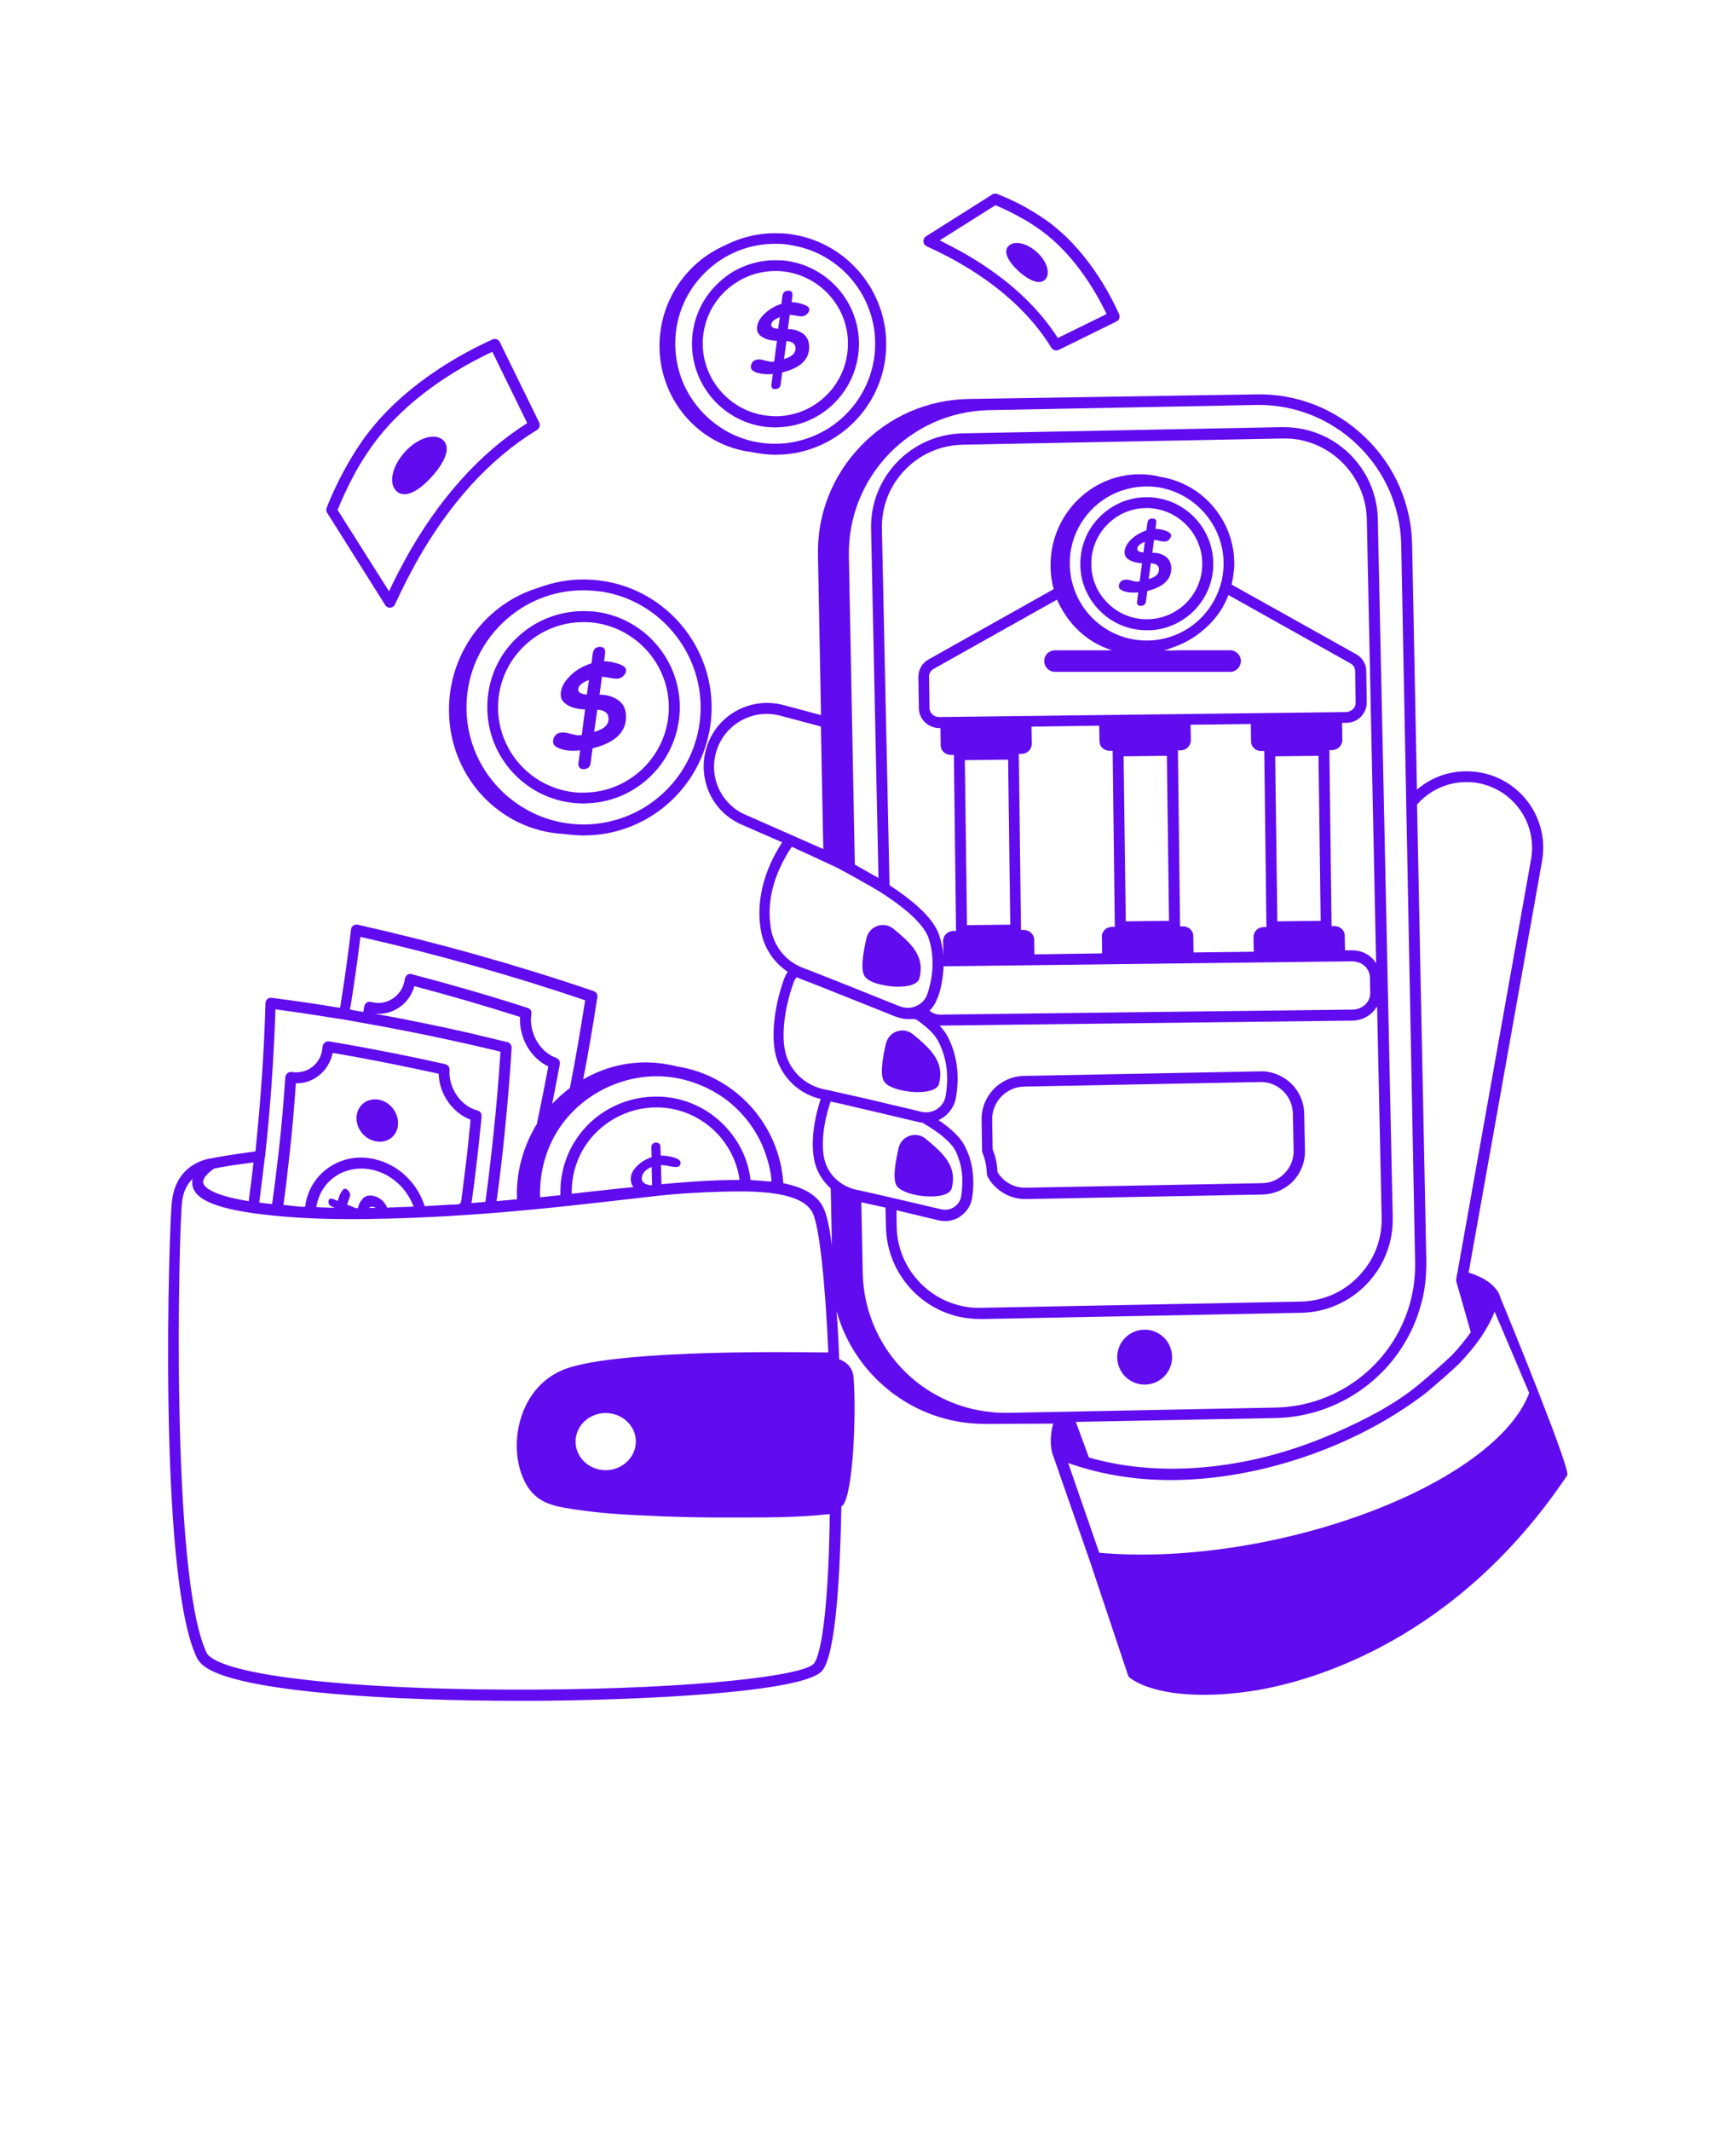 <svg xmlns="http://www.w3.org/2000/svg" version="1.1" viewBox="-5.0 -10.0 110.0 135.0" fill="#610BEF">
 <g>
  <path d="m55.305 65.273c0.363-1.395-0.531-2.211-1.652-3.137-0.605-0.5-1.531-0.184-1.711 0.574-0.211 0.91-0.41 2.074-0.09 2.453 0.559 0.684 3.238 0.941 3.453 0.109z"/>
  <path d="m57.258 63.031c0.168 0.41 0.258 0.848 0.273 1.332 0 0.062 0.016 0.105 0.047 0.168 0.062 0.09 0.105 0.184 0.152 0.258 0.516 0.727 1.348 1.168 2.242 1.168h0.062l14.969-0.289c0.727-0.016 1.41-0.316 1.926-0.832 0.5-0.531 0.773-1.211 0.758-1.953l-0.047-2.332c-0.016-1.137-0.727-2.121-1.789-2.516-0.316-0.121-0.652-0.184-1-0.168l-14.969 0.289c-1.516 0.031-2.711 1.273-2.684 2.789l0.031 1.969c-0.004 0.039 0.012 0.07 0.027 0.117zm2.621-4.199 14.969-0.289c0.258 0 0.516 0.031 0.742 0.121 0.789 0.289 1.316 1.047 1.332 1.879l0.047 2.332c0.016 0.547-0.195 1.062-0.574 1.453-0.379 0.395-0.895 0.621-1.438 0.621l-14.969 0.289c-0.684 0.016-1.316-0.316-1.711-0.879-0.031-0.031-0.047-0.074-0.074-0.121-0.016-0.5-0.121-0.984-0.305-1.426l-0.031-1.91c-0.004-1.113 0.891-2.039 2.012-2.07z"/>
  <path d="m51.289 58.758c0.848 0.516 3.016 0.652 3.211-0.105 0.363-1.395-0.531-2.211-1.652-3.137-0.547-0.438-1.332-0.242-1.621 0.348-0.031 0.074-0.062 0.152-0.09 0.227-0.211 0.926-0.41 2.074-0.09 2.453 0.059 0.078 0.137 0.152 0.242 0.215z"/>
  <path d="m51.152 52.438c0.789 0.137 1.652 0.074 1.984-0.258 0.062-0.062 0.105-0.121 0.121-0.211 0.047-0.152 0.062-0.289 0.074-0.426 0.105-1.152-0.727-1.895-1.727-2.711-0.168-0.137-0.348-0.211-0.531-0.227-0.516-0.062-1.031 0.258-1.168 0.816-0.211 0.91-0.41 2.074-0.09 2.453 0.199 0.277 0.746 0.473 1.336 0.562z"/>
  <path d="m90.137 72.363-0.09-0.227v-0.016c0-0.016-0.016-0.031-0.016-0.047v-0.016c-0.016-0.047-0.047-0.09-0.062-0.137 0-0.016-0.016-0.016-0.016-0.031-0.332-0.562-0.984-1-1.895-1.273l4.652-26.062c0.469-2.637-1.289-5.152-3.926-5.621-0.289-0.047-0.574-0.074-0.863-0.074-1.168 0-2.273 0.41-3.137 1.168l-0.305-15.5c-0.047-2.606-1.105-5.031-2.984-6.832-1.879-1.805-4.332-2.773-6.938-2.711l-18.184 0.289c-2.606 0.047-5.031 1.105-6.832 2.984-1.805 1.879-2.773 4.332-2.711 6.938l0.195 10.105-2.379-0.637c-2.074-0.547-4.211 0.605-4.863 2.652-0.137 0.41-0.195 0.816-0.195 1.242 0 1.516 0.832 2.894 2.184 3.574 0 0 0.016 0 0.016 0.016l2.773 1.211c-1.531 2.363-1.574 4.394-1.332 5.668 0.195 1.031 0.805 1.953 1.684 2.531-0.09 0.137-0.168 0.289-0.227 0.438-0.695 1.953-0.863 3.938-0.438 5.168 0.426 1.227 1.484 2.168 2.758 2.453-0.547 1.621-0.652 3.242-0.305 4.273 0.184 0.531 0.516 1.016 0.938 1.395l0.074 3.606c-0.137-1.031-0.305-1.879-0.516-2.332-0.363-0.816-1.211-1.332-2.562-1.605-0.242-3.711-3.031-6.805-6.711-7.394-0.605-0.152-1.227-0.242-1.848-0.258-1.453-0.031-2.863 0.348-4.121 1.074 0.332-1.742 0.637-3.484 0.895-5.211 0.031-0.168-0.074-0.316-0.227-0.379-4.938-1.684-9.984-3.09-14.969-4.211-0.09-0.016-0.195 0-0.273 0.062-0.074 0.062-0.137 0.152-0.137 0.242-0.184 1.531-0.379 3-0.605 4.394-0.031 0.195-0.062 0.379-0.09 0.574-1.438-0.242-2.894-0.453-4.332-0.637-0.09-0.016-0.195 0.016-0.273 0.074-0.074 0.062-0.121 0.152-0.121 0.258-0.09 3.152-0.316 6.305-0.637 9.395-0.984 0.137-2.168 0.305-2.758 0.438-0.031 0-0.074 0.016-0.137 0.016-0.5 0.09-2.152 0.547-2.394 2.695-0.172 1.02-0.945 23.762 1.586 28.945 0.137 0.273 0.41 0.531 0.832 0.758 2.727 1.438 11.695 1.953 19.574 1.953h1.137c6.195-0.047 16.969-0.484 18.09-1.926 0.863-1.121 1.121-6.227 1.195-10.316v-0.09c0.062-0.016 0.09-0.047 0.105-0.062 0.652-0.832 0.848-5.816 0.668-8.121-0.047-0.531-0.41-0.953-0.91-1.121v-0.074c-0.031-0.742-0.074-1.816-0.168-2.984 1.137 4.121 4.926 7.152 9.379 7.152h0.195l4.152-0.016c-0.316 1.195-0.047 1.938 0.016 2.074l2.289 6.574 2.438 7.289c0.016 0.062 0.062 0.121 0.121 0.168 0.938 0.695 2.637 1.074 4.684 1.074 1.074 0 2.227-0.105 3.438-0.305 3.562-0.621 12.605-3.184 19.59-13.605 0.238-0.348-3.793-10.195-4.172-11.09zm-46.258-7.516c-0.426-0.016-0.848-0.074-1.273-0.09h-0.047c-0.137-1.184-0.621-2.273-1.41-3.184-1.031-1.211-2.484-1.953-4.062-2.09-0.137-0.016-0.273-0.016-0.41-0.016-1.695-0.031-3.348 0.652-4.516 1.879-1.031 1.09-1.621 2.516-1.652 4.031v0.332l-0.695 0.074c-0.195 0.016-0.395 0.047-0.59 0.062v-0.031c0-0.152-0.016-0.305 0-0.453 0.031-1.227 0.363-2.438 0.969-3.5 1.5-2.606 4.59-4.074 7.562-3.59 1.168 0.195 2.273 0.668 3.227 1.363 0.926 0.695 1.684 1.605 2.195 2.652 0.195 0.395 0.348 0.816 0.469 1.242 0.113 0.406 0.234 0.879 0.234 1.316zm-8.211-0.152c-0.016-0.332 0.195-0.59 0.621-0.773l0.031 1.152c-0.031 0-0.047 0-0.074 0.016-0.383-0.059-0.562-0.195-0.578-0.395zm1.938 0.258c-0.227 0.016-0.469 0.047-0.695 0.062l-0.031-1.211c0.121 0 0.289 0.016 0.5 0.062 0.211 0.047 0.379 0.062 0.453 0.062 0.195 0 0.289-0.105 0.289-0.289 0-0.137-0.184-0.258-0.531-0.348-0.273-0.062-0.5-0.09-0.711-0.09h-0.016l-0.016-0.547c0-0.184-0.105-0.273-0.289-0.273-0.09 0-0.152 0.031-0.211 0.09-0.062 0.062-0.074 0.137-0.074 0.211l0.016 0.621c-0.363 0.121-0.668 0.305-0.926 0.562-0.273 0.273-0.41 0.547-0.395 0.848 0 0.184 0.062 0.348 0.168 0.484-0.789 0.074-1.59 0.168-2.426 0.258-0.484 0.047-0.984 0.105-1.484 0.168v-0.242c0.031-1.332 0.547-2.606 1.469-3.562 1.047-1.09 2.5-1.695 4-1.668 0.121 0 0.227 0.016 0.348 0.016 1.395 0.121 2.684 0.789 3.59 1.848 0.668 0.789 1.09 1.711 1.227 2.727-1.148 0-2.512 0.062-4.254 0.211zm-10.453-8.938c-0.684-0.168-1.348-0.316-2.031-0.484-0.031-0.016-0.074-0.016-0.105-0.031-0.652-0.152-1.316-0.289-1.969-0.438-0.062-0.016-0.121-0.031-0.168-0.031-0.637-0.137-1.273-0.273-1.926-0.395-0.074-0.016-0.152-0.031-0.211-0.047-0.621-0.121-1.258-0.242-1.879-0.348-0.047-0.016-0.105-0.016-0.152-0.031 0.562 0.062 1.105-0.074 1.562-0.379 0.484-0.316 0.816-0.789 0.984-1.363 2.211 0.59 4.469 1.242 6.695 1.953-0.074 1.305 0.652 2.59 1.789 3.137-0.227 1.211-0.469 2.438-0.727 3.652-0.016 0.016-0.016 0.031-0.031 0.047-0.062 0.09-0.121 0.184-0.168 0.289-0.652 1.184-1.031 2.516-1.062 3.879v0.5 0.047c-0.379 0.031-0.773 0.074-1.152 0.105-0.047 0-0.09 0.016-0.137 0.016 0.195-1.41 0.363-2.832 0.5-4.211 0.184-1.832 0.348-3.684 0.453-5.5 0.008-0.172-0.102-0.32-0.266-0.367zm-9.879-2.637c0.195-1.273 0.395-2.637 0.562-4.031 4.742 1.074 9.547 2.426 14.242 4.016-0.289 1.848-0.605 3.711-0.969 5.562-0.41 0.305-0.773 0.637-1.121 1 0.168-0.848 0.332-1.684 0.484-2.516 0.031-0.168-0.062-0.332-0.227-0.395-1.047-0.363-1.758-1.621-1.574-2.789 0.031-0.168-0.074-0.332-0.242-0.379-2.438-0.789-4.926-1.5-7.348-2.137-0.09-0.031-0.195-0.016-0.273 0.047-0.074 0.062-0.137 0.137-0.152 0.242-0.074 0.547-0.348 0.984-0.773 1.258-0.395 0.273-0.895 0.348-1.379 0.211-0.09-0.031-0.195 0-0.273 0.047-0.074 0.062-0.137 0.137-0.152 0.242-0.016 0.121-0.031 0.227-0.062 0.348-0.289-0.047-0.574-0.105-0.848-0.152 0.043-0.195 0.074-0.379 0.105-0.574zm-4.82 0.559c1.426 0.195 2.848 0.41 4.273 0.637 0.516 0.09 1.016 0.184 1.531 0.273 2.805 0.5 5.637 1.09 8.453 1.773-0.105 1.711-0.258 3.453-0.438 5.184-0.152 1.426-0.316 2.879-0.516 4.332-0.289 0.031-0.59 0.047-0.879 0.074 0.195-1.41 0.363-2.832 0.516-4.242v-0.062c0.031-0.227 0.047-0.469 0.074-0.695 0.016-0.168 0.031-0.332 0.047-0.5 0.016-0.168-0.09-0.316-0.258-0.363-1.062-0.273-1.848-1.426-1.773-2.574 0.016-0.168-0.105-0.316-0.273-0.363-1.742-0.395-3.484-0.742-5.195-1.062-0.484-0.09-1-0.184-1.531-0.273l-0.09-0.016c-0.184-0.031-0.363-0.062-0.547-0.09-0.09-0.016-0.195 0.016-0.273 0.074-0.074 0.062-0.121 0.152-0.137 0.258-0.027 0.516-0.254 0.973-0.633 1.273-0.363 0.289-0.832 0.41-1.316 0.332-0.09-0.016-0.195 0.016-0.273 0.074-0.074 0.062-0.121 0.152-0.137 0.242-0.105 1.574-0.242 3.184-0.426 4.773-0.121 1.09-0.258 2.184-0.41 3.273-0.074 0-0.152-0.016-0.227-0.016-0.047 0-0.074-0.016-0.121-0.016-0.152-0.016-0.316-0.031-0.453-0.062h-0.016c0.121-0.938 0.242-1.879 0.348-2.816 0.016-0.047 0.031-0.09 0.031-0.137v-0.062c0.332-3.023 0.543-6.113 0.648-9.223zm11.184 12.367c-0.574 0.031-1.152 0.074-1.727 0.105-0.426-1.363-1.516-2.484-2.863-2.894-0.105-0.031-0.227-0.062-0.332-0.09-0.879-0.195-1.742-0.09-2.5 0.305-1.031 0.531-1.727 1.516-1.879 2.695-0.016 0.09-1.379-0.121-1.379-0.09 0.152-1.074 0.273-2.168 0.395-3.258 0.168-1.484 0.289-2.984 0.395-4.453 0.547 0.016 1.062-0.168 1.484-0.516 0.438-0.348 0.727-0.848 0.848-1.41 0.062 0.016 0.121 0.016 0.184 0.031l0.09 0.016c0.531 0.09 1.031 0.184 1.531 0.273 1.621 0.305 3.258 0.637 4.91 1 0.031 1.273 0.863 2.469 2.016 2.91 0 0.074-0.016 0.152-0.016 0.227-0.016 0.227-0.047 0.453-0.074 0.695v0.062c-0.105 1.09-0.242 2.168-0.379 3.258-0.031 0.273-0.074 0.531-0.105 0.805-0.047 0.348-0.105 0.305-0.438 0.332-0.07-0.004-0.113-0.004-0.16-0.004zm-2.453 0.133c-0.137 0-0.258 0.016-0.379 0.016h-0.074c-0.121 0-0.227 0.016-0.348 0.016h-0.074c-0.105 0-0.227 0-0.332 0.016h-0.047c-0.105 0-0.227 0-0.332 0.016h-0.031-0.031c-0.184-0.395-0.469-0.652-0.863-0.742-0.289-0.062-0.516-0.016-0.684 0.168-0.168 0.184-0.273 0.379-0.305 0.605h-0.137c-0.184-0.074-0.363-0.152-0.547-0.211 0.016-0.09 0.047-0.184 0.09-0.289 0.047-0.105 0.074-0.211 0.09-0.289 0.016-0.09-0.016-0.195-0.074-0.273-0.062-0.09-0.137-0.137-0.211-0.168-0.09-0.016-0.195 0.062-0.289 0.242-0.105 0.184-0.168 0.363-0.195 0.531-0.105-0.047-0.195-0.074-0.305-0.121-0.121-0.047-0.211-0.031-0.258 0.031-0.016 0.031-0.031 0.062-0.031 0.105v0.031c-0.016 0.152 0.062 0.258 0.227 0.316 0.062 0.031 0.121 0.047 0.184 0.074-0.184 0-0.363-0.016-0.547-0.016-0.211 0-0.426-0.016-0.637-0.031 0.137-0.926 0.684-1.695 1.5-2.121 0.621-0.316 1.316-0.395 2.047-0.242 0.09 0.016 0.184 0.047 0.273 0.074 1.074 0.332 1.953 1.195 2.348 2.273l-0.027-0.012zm-2.379 0.078h-0.426c0.074-0.074 0.168-0.09 0.289-0.062 0.043 0 0.09 0.031 0.137 0.062zm-10.352-2.41 0.047-0.031 0.016-0.016c0.016-0.016 0.031-0.016 0.047-0.031 0.453-0.102 1.301-0.238 2.5-0.391-0.09 0.816-0.195 1.637-0.305 2.453-2.5-0.395-2.832-0.969-2.879-1.137-0.074-0.27 0.258-0.605 0.574-0.848zm38.121 31.273c-0.59 0.758-7.316 1.59-17.547 1.652-10.117 0.059-18.117-0.668-20.375-1.863-0.363-0.195-0.5-0.348-0.547-0.438-2.332-4.789-1.773-26.832-1.574-28.562 0.074-0.711 0.348-1.184 0.668-1.484-0.031 0.152-0.031 0.305 0 0.453 0.195 0.832 1.41 1.363 3.805 1.711 3.258 0.453 6.606 0.426 9.91 0.305 3.41-0.121 6.805-0.41 10.195-0.773 1.695-0.184 3.394-0.379 5.09-0.574 1.5-0.184 3.016-0.273 4.531-0.316 0.5-0.016 1-0.016 1.516-0.016 0.742 0.016 1.41 0.062 1.953 0.152 1.273 0.211 2.031 0.621 2.316 1.258 0.395 0.879 0.773 4.242 0.969 8.789h-0.121-0.258c-3.168-0.047-13.727-0.121-16.547 1.152-1.316 0.59-2.242 1.758-2.637 3.305-0.395 1.562-0.121 3.242 0.668 4.273 0.742 0.953 1.895 1.074 3.016 1.242 1.316 0.195 2.637 0.289 3.953 0.348 2.031 0.105 4.062 0.152 6.09 0.137 1.953 0 3.938 0 5.863-0.211h0.047 0.016c-0.059 5.219-0.453 8.75-1 9.461zm-11.285-14.062c0 1-0.863 1.816-1.91 1.816-1.062 0-1.91-0.816-1.91-1.816s0.863-1.805 1.91-1.805c1.047 0.004 1.91 0.805 1.91 1.805zm56.605-3.074c-1.031 2.773-4.91 5.621-10.426 7.652-5.484 2.016-11.758 2.926-16.816 2.469l-1.969-5.684c0.062 0.016 0.121 0.047 0.184 0.062 2.016 0.695 4.168 1.016 6.305 1.016 5.5 0 11.637-2.047 16.137-5.484 0.816-0.684 1.547-1.316 2.168-1.91 0.531-0.562 1-1.121 1.379-1.684 0.363-0.547 0.652-1.074 0.848-1.59 0.434 1.031 1.234 2.91 2.191 5.152zm-7.106-37.273c0.789-0.91 1.926-1.426 3.121-1.426 0.242 0 0.5 0.016 0.742 0.062 2.258 0.41 3.758 2.562 3.363 4.816l-4.684 26.289c-0.016 0.047-0.031 0.105-0.031 0.152l-0.031 0.195c-0.016 0.047 0 0.105 0.016 0.152l0.91 3.184c-0.348 0.484-0.742 0.984-1.195 1.453-0.59 0.562-1.305 1.195-2.106 1.863-1.516 1.258-3.379 2.211-5.168 3-2.195 0.969-4.5 1.684-6.879 2.047-2.926 0.453-5.984 0.395-8.848-0.426l-0.832-2.258 12.652-0.242c4.394-0.09 8.211-3.121 9.273-7.394 0.031-0.105 0.047-0.211 0.074-0.305 0.137-0.621 0.195-1.258 0.211-1.91v-0.316zm-44.547-2.406c0-0.348 0.062-0.695 0.168-1.031 0.547-1.684 2.316-2.652 4.031-2.195l2.574 0.684 0.152 7.758h-0.016c-0.074-0.031-5.121-2.258-5.121-2.258-1.105-0.582-1.789-1.715-1.789-2.957zm3.621 10.348c-0.316-1.711 0.121-3.484 1.305-5.273 0.047 0.016 2.637 1.211 2.848 1.316s2.184 1.184 2.816 1.59c1.711 1.09 2.758 2.106 3.016 2.91 0.152 0.453 0.227 0.938 0.242 1.426 0.016 0.684-0.09 1.379-0.332 2.09-0.09 0.289-0.305 0.547-0.574 0.695-0.09 0.047-0.184 0.09-0.273 0.121-0.305 0.09-0.605 0.074-0.91-0.047l-0.168-0.062c-0.168-0.074-5.438-2.184-5.91-2.348-0.137-0.047-0.258-0.105-0.379-0.168-0.859-0.434-1.496-1.281-1.68-2.25zm12.805 15.832c-0.016-0.637-0.137-1.258-0.379-1.805-0.047-0.105-0.09-0.211-0.152-0.332-0.273-0.531-0.816-1.074-1.668-1.652 0.562-0.258 1-0.789 1.105-1.438 0.242-1.379 0.062-2.695-0.5-3.805-0.121-0.242-0.305-0.484-0.531-0.742h0.047 0.016l26.074-0.316c0.484 0 0.926-0.184 1.273-0.516 0.121-0.121 0.211-0.242 0.305-0.379l0.289 13.363c0.016 0.758-0.121 1.469-0.41 2.152-0.242 0.574-0.605 1.105-1.047 1.574-0.969 1.016-2.273 1.574-3.668 1.605l-20.273 0.395c-0.227 0-0.469 0-0.711-0.031-2.574-0.305-4.574-2.484-4.621-5.106l-0.012-1.043c1.152 0.273 2.227 0.531 2.668 0.637 0.137 0.031 0.273 0.047 0.41 0.047 0.332 0 0.668-0.09 0.953-0.289 0.41-0.273 0.668-0.668 0.758-1.152 0.059-0.395 0.09-0.789 0.074-1.168zm-2.637-10.863c0.242-0.289 0.395-0.668 0.5-1.016 0.152-0.516 0.227-1.074 0.258-1.605v-0.047l25.879-0.316c0.184 0 0.379 0.047 0.547 0.121 0.363 0.184 0.574 0.516 0.59 0.895l0.016 1c0 0.273-0.105 0.531-0.316 0.727-0.211 0.195-0.5 0.316-0.805 0.316l-26.062 0.316c-0.258 0.016-0.562-0.074-0.742-0.258 0.043-0.027 0.09-0.074 0.137-0.133zm18.5-28.062c-0.016 0.438-0.074 0.879-0.211 1.289-0.5 1.652-1.832 2.926-3.516 3.332-1.105 0.273-2.305 0.137-3.332-0.379-0.016 0-0.016-0.016-0.031-0.016-0.969-0.5-1.758-1.316-2.211-2.316-0.379-0.816-0.516-1.742-0.41-2.637v-0.031c0.242-1.863 1.531-3.394 3.258-3.984 0.016 0 0.031-0.016 0.062-0.016 0.742-0.242 1.531-0.305 2.305-0.184 2.387 0.414 4.144 2.519 4.086 4.941zm-9.379 3.941c0.652 0.684 1.453 1.168 2.316 1.438h-3.621c-0.184 0-0.363 0.074-0.484 0.195-0.121 0.121-0.195 0.289-0.195 0.484 0 0.379 0.305 0.684 0.684 0.684h11.09c0.379 0 0.684-0.305 0.684-0.684s-0.305-0.684-0.684-0.684h-3.074c-0.379 0-0.805 0.047-1.184-0.016 0.168 0.031 0.469-0.105 0.637-0.168 0.211-0.074 0.426-0.152 0.637-0.258 0.41-0.195 0.805-0.438 1.152-0.727 0.711-0.562 1.305-1.305 1.652-2.137 0.031-0.062 0.047-0.121 0.074-0.195l7.684 4.305 0.016 0.016c0.211 0.09 0.332 0.289 0.332 0.5l0.031 2.016c0 0.152-0.062 0.289-0.168 0.395-0.121 0.105-0.273 0.184-0.438 0.184l-25.758 0.316h-0.016c-0.305 0-0.547-0.195-0.605-0.453 0-0.031-0.016-0.062-0.016-0.105l-0.031-2.016c0-0.211 0.121-0.395 0.332-0.5l7.773-4.363c0.301 0.652 0.68 1.258 1.18 1.773zm12.785 18.605-0.137-10.453 2.746-0.031 0.137 10.453zm-1.664-11.395c0 0.348 0.305 0.621 0.668 0.605h0.168l0.137 11.152h-0.168c-0.363 0-0.652 0.289-0.652 0.637l0.016 0.926-3.816 0.047-0.016-1.047c0-0.348-0.305-0.621-0.668-0.605h-0.168l-0.137-11.152h0.168c0.363 0 0.652-0.289 0.652-0.637l-0.016-0.984 3.816-0.047zm-5.336 0.91 0.137 10.453-2.742 0.031-0.137-10.453zm-10.059 0.242 0.137 10.453-2.742 0.031-0.137-10.453zm1.652 11.41c0-0.348-0.305-0.621-0.668-0.621h-0.168l-0.137-11.152h0.168c0.363 0 0.652-0.289 0.652-0.637l-0.016-1.09 4.289-0.062 0.016 0.984c0 0.348 0.305 0.621 0.668 0.605h0.168l0.137 11.152h-0.168c-0.363 0-0.668 0.289-0.652 0.637l0.016 1.047-4.289 0.062zm20.984 0.863c-0.273-0.137-0.562-0.195-0.863-0.195h-0.426l-0.016-0.926c0-0.348-0.305-0.621-0.668-0.605h-0.168l-0.137-11.152h0.168c0.363 0 0.652-0.289 0.652-0.637l-0.016-1.09h0.273c0.348 0 0.668-0.137 0.91-0.379 0.242-0.242 0.379-0.562 0.379-0.895l-0.031-2.016c0-0.469-0.289-0.895-0.727-1.105l-7.805-4.363c0.09-0.395 0.152-0.805 0.168-1.211 0.062-2.758-1.938-5.168-4.652-5.606-0.41-0.105-0.832-0.168-1.273-0.168h-0.09c-3.031 0-5.547 2.5-5.621 5.606-0.016 0.574 0.047 1.121 0.195 1.668l-7.879 4.426c-0.438 0.227-0.695 0.652-0.695 1.121l0.031 2.016c0 0.074 0.016 0.168 0.031 0.242 0.121 0.574 0.668 1 1.289 1h0.016 0.031l0.016 1.09c0 0.348 0.305 0.621 0.668 0.605h0.168l0.137 11.152h-0.168c-0.363 0-0.652 0.289-0.652 0.637l0.016 0.926c-0.031-0.438-0.121-0.863-0.258-1.273-0.305-0.953-1.363-2.016-3.152-3.184l-0.484-22.574c-0.031-1.395 0.484-2.727 1.453-3.727 0.969-1.016 2.273-1.574 3.668-1.605l20.273-0.395c0.242 0 0.484 0 0.711 0.031 2.574 0.305 4.574 2.5 4.621 5.106l0.59 28.121c-0.152-0.277-0.395-0.488-0.684-0.641zm-36.668 6.543c-0.379-1.074-0.195-2.926 0.438-4.695 0.047-0.121 0.105-0.242 0.195-0.332 0.074 0.031 0.152 0.062 0.227 0.09 0.469 0.168 4.668 1.848 5.348 2.121 0.332 0.137 0.668 0.289 1.031 0.379 0.184 0.047 0.363 0.062 0.562 0.062 0.242-0.016 0.316-0.047 0.531 0.105 0.5 0.363 1.047 0.805 1.316 1.379 0.5 1 0.637 2.137 0.426 3.379-0.105 0.637-0.695 1.09-1.348 1.031-0.074 0-0.137-0.016-0.211-0.031-0.562-0.137-1.242-0.305-1.969-0.469-0.926-0.227-1.605-0.379-2.211-0.516-0.484-0.105-0.926-0.211-1.289-0.289-0.09-0.016-0.184-0.047-0.258-0.062l-0.137-0.031h-0.016l-0.305-0.062c-1.074-0.238-1.969-1.012-2.332-2.059zm2.457 6.731c-0.305-0.895-0.184-2.41 0.332-3.894 0.031 0.016 0.074 0.016 0.105 0.031 0.363 0.074 0.805 0.168 1.273 0.289 0.605 0.137 1.289 0.305 2.211 0.516 0.711 0.168 1.395 0.332 1.969 0.469 0.074 0.016 0.137 0.031 0.211 0.031h0.031c1.121 0.652 1.832 1.258 2.106 1.789 0.047 0.09 0.09 0.184 0.121 0.273 0.195 0.484 0.305 1 0.316 1.562 0 0.348-0.016 0.695-0.074 1.047-0.047 0.289-0.211 0.531-0.453 0.684-0.242 0.168-0.547 0.211-0.832 0.137-0.5-0.121-4.91-1.152-5.316-1.227h-0.016c-0.426-0.09-0.816-0.273-1.137-0.531-0.395-0.297-0.684-0.707-0.848-1.176zm11.574 15.832c-0.348 0-0.695 0-1.031-0.047-1.152-0.105-2.227-0.426-3.195-0.91-0.242-0.121-0.484-0.258-0.711-0.395-0.227-0.137-0.453-0.305-0.668-0.453-2.152-1.621-3.547-4.184-3.606-7.062l-0.09-4.469h0.016c0.09 0.016 1.363 0.305 1.516 0.332l0.031 1.242c0.062 2.953 2.305 5.438 5.227 5.773 0.273 0.031 0.547 0.047 0.805 0.047l20.273-0.395c1.574-0.031 3.062-0.684 4.152-1.816 0.5-0.531 0.91-1.121 1.184-1.789 0.332-0.773 0.484-1.59 0.469-2.438l-0.945-44.242c-0.062-2.953-2.305-5.426-5.227-5.773-0.273-0.031-0.531-0.047-0.805-0.047l-20.273 0.395c-1.574 0.031-3.062 0.684-4.152 1.816-1.09 1.137-1.684 2.637-1.652 4.227l0.469 22.121c-0.152-0.09-1.363-0.773-1.5-0.848l-0.375-19.559c-0.09-4.984 3.879-9.121 8.863-9.227 0 0 17.031-0.332 17.09-0.332 2.348 0 4.574 0.895 6.273 2.531 1.742 1.684 2.727 3.926 2.773 6.348l0.879 45.426c0.016 0.805-0.074 1.59-0.258 2.348-0.984 3.969-4.516 6.789-8.605 6.863z"/>
  <path d="m67.727 74.242c-0.953-0.105-1.816 0.574-1.926 1.531-0.105 0.953 0.574 1.816 1.531 1.926 0.953 0.105 1.816-0.574 1.926-1.531 0.105-0.957-0.574-1.82-1.531-1.926z"/>
  <path d="m19.031 59.668c-0.727-0.152-1.363 0.316-1.438 1.047-0.062 0.711 0.453 1.426 1.184 1.574 0.727 0.168 1.379-0.289 1.438-1.016 0.074-0.727-0.457-1.457-1.184-1.605z"/>
  <path d="m68.047 21.516c-0.074-0.016-0.168-0.016-0.289-0.016-1.121-0.031-2.195 0.395-3 1.168-0.816 0.773-1.273 1.816-1.305 2.953-0.031 1.121 0.395 2.195 1.168 3 0.773 0.816 1.816 1.273 2.953 1.305h0.105c0.152 0 0.289 0 0.41-0.016 2.106-0.211 3.742-1.969 3.789-4.09 0.047-2.231-1.637-4.109-3.832-4.305zm-0.031 7.695c-0.137 0.016-0.273 0.016-0.426 0.016-0.938-0.016-1.816-0.41-2.469-1.09-0.652-0.684-1-1.574-0.969-2.516 0.016-0.938 0.41-1.816 1.09-2.469 0.668-0.637 1.516-0.969 2.426-0.969h0.074c0.074 0 0.152 0 0.227 0.016 1.832 0.168 3.242 1.742 3.211 3.574-0.027 1.789-1.391 3.258-3.164 3.438z"/>
  <path d="m68.453 24.258c0.137 0.031 0.258 0.047 0.348 0.047 0.105 0 0.211-0.047 0.289-0.137 0.074-0.09 0.121-0.168 0.121-0.258 0-0.105-0.121-0.195-0.348-0.289-0.227-0.074-0.438-0.121-0.652-0.121l0.047-0.348c0.031-0.211-0.047-0.305-0.242-0.305-0.184 0-0.305 0.105-0.316 0.316l-0.062 0.438c-0.395 0.137-0.727 0.332-1 0.605-0.258 0.273-0.395 0.547-0.379 0.805 0 0.195 0.105 0.348 0.316 0.469 0.211 0.121 0.469 0.184 0.789 0.195l-0.152 1.152c-0.074 0.016-0.121 0.016-0.184 0.016-0.047 0-0.152-0.016-0.316-0.062-0.152-0.047-0.273-0.074-0.348-0.062-0.168 0-0.289 0.047-0.363 0.137-0.074 0.09-0.105 0.184-0.105 0.289 0 0.137 0.121 0.242 0.348 0.316 0.227 0.074 0.484 0.09 0.773 0.074l0.105-0.016-0.074 0.59c-0.016 0.074 0 0.137 0.047 0.195 0.047 0.062 0.09 0.074 0.184 0.074 0.195 0 0.316-0.105 0.332-0.289l0.09-0.652c1.031-0.258 1.531-0.742 1.516-1.469-0.016-0.316-0.137-0.562-0.379-0.727-0.242-0.152-0.5-0.227-0.758-0.227h-0.062l0.105-0.805c0.105 0 0.211 0.016 0.332 0.047zm-1 0.742c-0.258-0.031-0.395-0.105-0.395-0.227 0-0.168 0.152-0.316 0.484-0.453zm0.984 1.074c0 0.289-0.211 0.484-0.652 0.605l0.137-1c0.336 0.016 0.516 0.152 0.516 0.395z"/>
  <path d="m42.621 18.637c0.438 0.09 0.895 0.152 1.363 0.168h0.168c0.562 0 1.121-0.062 1.652-0.195 3.074-0.758 5.289-3.484 5.348-6.668 0.074-3.469-2.453-6.516-5.863-7.074-0.316-0.062-0.652-0.09-1-0.09-1.184-0.031-2.332 0.242-3.363 0.773-2.363 1.031-4.062 3.394-4.137 6.195-0.078 3.512 2.469 6.481 5.832 6.891zm7.832-6.727c-0.062 2.863-2.047 5.332-4.832 6.016-0.531 0.137-1.09 0.195-1.637 0.184-1.695-0.031-3.258-0.727-4.438-1.953-1.168-1.227-1.789-2.816-1.758-4.516 0.031-1.695 0.727-3.258 1.953-4.438 1.184-1.137 2.727-1.758 4.363-1.758h0.152c0.305 0 0.605 0.031 0.895 0.09 3.106 0.496 5.379 3.254 5.301 6.375z"/>
  <path d="m44.258 6.484c-1.41-0.031-2.758 0.484-3.773 1.469-1.016 0.969-1.605 2.289-1.637 3.711-0.062 2.91 2.258 5.348 5.168 5.41h0.121c0.184 0 0.363-0.016 0.531-0.031 2.652-0.258 4.695-2.469 4.758-5.152 0.062-2.773-2.062-5.137-4.816-5.394-0.109 0.004-0.23-0.012-0.352-0.012zm4.469 5.394c-0.047 2.316-1.832 4.242-4.137 4.469-0.184 0.016-0.379 0.031-0.562 0.016-2.531-0.062-4.547-2.168-4.5-4.695 0.031-1.227 0.531-2.379 1.426-3.227 0.863-0.816 1.984-1.273 3.184-1.273h0.105c0.105 0 0.211 0.016 0.305 0.016 2.391 0.227 4.242 2.269 4.18 4.695z"/>
  <path d="m43.395 9.926c-0.305 0.305-0.438 0.605-0.426 0.91 0 0.211 0.121 0.395 0.363 0.531 0.227 0.137 0.531 0.211 0.895 0.227l-0.168 1.305c-0.074 0.016-0.152 0.016-0.195 0.016-0.062 0-0.184-0.031-0.363-0.074-0.184-0.047-0.305-0.074-0.395-0.074-0.195 0-0.332 0.062-0.41 0.152-0.074 0.105-0.121 0.211-0.121 0.332 0 0.152 0.137 0.273 0.395 0.363 0.258 0.074 0.547 0.105 0.879 0.09l0.121-0.016-0.09 0.668c-0.016 0.09 0 0.152 0.047 0.211 0.012 0.055 0.074 0.086 0.164 0.086 0.227 0 0.363-0.121 0.379-0.316l0.09-0.742c1.168-0.289 1.742-0.832 1.711-1.668-0.016-0.363-0.152-0.637-0.426-0.816-0.273-0.184-0.562-0.258-0.863-0.258h-0.062l0.121-0.91c0.121 0 0.242 0.031 0.379 0.047 0.152 0.031 0.289 0.062 0.395 0.047 0.121 0 0.242-0.062 0.332-0.152 0.09-0.09 0.137-0.195 0.137-0.289 0-0.121-0.137-0.227-0.395-0.316-0.258-0.09-0.5-0.137-0.727-0.137l0.047-0.395c0.031-0.227-0.062-0.348-0.273-0.332-0.211 0-0.332 0.121-0.363 0.348l-0.055 0.48c-0.453 0.152-0.832 0.379-1.121 0.684zm0.91 0.906c-0.289-0.031-0.438-0.105-0.438-0.242 0-0.195 0.184-0.363 0.547-0.5zm0.527 0.773c0.379 0.031 0.574 0.184 0.574 0.453 0.016 0.316-0.242 0.547-0.727 0.684z"/>
  <path d="m23.453 34.742c-0.121 4.316 3.137 7.894 7.316 8.09 0.332 0.047 0.684 0.074 1.031 0.09h0.184c0.637 0 1.289-0.074 1.91-0.227 3.562-0.863 6.106-4.031 6.195-7.695 0.09-4.031-2.832-7.547-6.805-8.184-0.363-0.062-0.742-0.09-1.121-0.105-1.062-0.031-2.106 0.168-3.074 0.531-3.18 0.969-5.543 3.941-5.637 7.5zm15.941 0.227c-0.074 3.363-2.41 6.258-5.668 7.047-0.621 0.152-1.273 0.227-1.91 0.211-1.984-0.047-3.816-0.863-5.195-2.289-1.363-1.426-2.106-3.305-2.062-5.289 0.047-1.984 0.863-3.816 2.289-5.195 1.395-1.332 3.195-2.062 5.121-2.062h0.168c0.348 0.016 0.695 0.047 1.031 0.09 3.637 0.594 6.301 3.824 6.227 7.488z"/>
  <path d="m32.105 28.711c-1.621-0.031-3.168 0.562-4.348 1.684-1.184 1.121-1.848 2.637-1.879 4.273-0.074 3.363 2.59 6.152 5.953 6.227h0.137c0.211 0 0.41-0.016 0.621-0.031 3.062-0.305 5.41-2.848 5.484-5.926 0.074-3.195-2.363-5.926-5.547-6.211-0.133 0-0.27 0-0.422-0.016zm5.273 6.215c-0.062 2.727-2.152 4.984-4.863 5.258-0.211 0.016-0.438 0.031-0.668 0.031-2.984-0.062-5.348-2.547-5.289-5.516 0.031-1.438 0.621-2.789 1.668-3.789 1.016-0.969 2.332-1.5 3.727-1.5h0.121c0.121 0 0.242 0.016 0.363 0.016 2.836 0.258 5 2.664 4.941 5.5z"/>
  <path d="m31.062 32.879c-0.363 0.379-0.547 0.758-0.531 1.137 0 0.273 0.152 0.484 0.438 0.652 0.289 0.168 0.652 0.258 1.105 0.273l-0.211 1.621c-0.09 0.016-0.184 0.016-0.242 0.016-0.062 0-0.211-0.031-0.453-0.09-0.227-0.062-0.379-0.09-0.484-0.09-0.242 0-0.41 0.074-0.5 0.195-0.105 0.121-0.152 0.258-0.137 0.41 0 0.195 0.168 0.332 0.484 0.438 0.316 0.105 0.684 0.137 1.09 0.105l0.137-0.016-0.105 0.816c-0.016 0.105 0 0.195 0.062 0.273 0.062 0.074 0.137 0.105 0.242 0.105 0.289 0 0.438-0.137 0.469-0.395l0.121-0.926c1.438-0.348 2.152-1.047 2.121-2.062-0.016-0.453-0.195-0.789-0.531-1.016-0.348-0.211-0.695-0.316-1.074-0.316h-0.074l0.152-1.137c0.152 0.016 0.305 0.031 0.469 0.062 0.195 0.047 0.363 0.062 0.484 0.062 0.152 0 0.289-0.062 0.41-0.184s0.168-0.242 0.168-0.363c0-0.152-0.168-0.289-0.484-0.395-0.316-0.105-0.621-0.168-0.91-0.168l0.062-0.484c0.031-0.289-0.074-0.426-0.332-0.426-0.258 0-0.41 0.152-0.453 0.438l-0.074 0.605c-0.602 0.188-1.055 0.477-1.418 0.855zm1.121 1.121c-0.363-0.031-0.547-0.137-0.547-0.305 0-0.242 0.211-0.453 0.684-0.621zm0.664 0.953c0.469 0.031 0.711 0.227 0.711 0.562 0.016 0.395-0.289 0.684-0.91 0.848z"/>
  <path d="m19.41 28.332c0.062 0.105 0.184 0.168 0.289 0.168h0.031c0.121-0.016 0.242-0.09 0.289-0.195 0.395-0.848 0.805-1.684 1.227-2.438v-0.016c2.137-3.879 4.758-6.773 7.789-8.621 0.152-0.09 0.211-0.289 0.137-0.453l-2.504-5.109c-0.074-0.168-0.289-0.242-0.453-0.168-1.816 0.816-5.227 2.637-7.637 5.606-0.59 0.711-1.152 1.574-1.684 2.531-0.562 1.016-0.969 1.938-1.195 2.531-0.047 0.105-0.031 0.227 0.031 0.316zm-1.926-8.348c0.516-0.926 1.062-1.742 1.621-2.426 2.195-2.695 5.273-4.426 7.09-5.273l2.211 4.516c-3.016 1.91-5.637 4.832-7.773 8.711v0.016c-0.332 0.605-0.668 1.258-0.984 1.926l-3.258-5.152c0.246-0.605 0.609-1.422 1.094-2.316z"/>
  <path d="m22.348 20.211c0.816-0.895 1.258-1.848 0.727-2.332s-1.621-0.137-2.426 0.758c-0.816 0.895-1.047 2.016-0.516 2.484 0.535 0.484 1.398-0.016 2.215-0.91z"/>
  <path d="m53.695 5.59c0.621 0.289 1.211 0.574 1.758 0.879 2.773 1.531 4.848 3.41 6.168 5.562 0.062 0.105 0.184 0.168 0.305 0.168 0.047 0 0.105-0.016 0.152-0.031l3.668-1.805c0.168-0.074 0.242-0.289 0.168-0.453-0.59-1.316-1.91-3.773-4.062-5.531-0.516-0.426-1.137-0.832-1.832-1.227-0.727-0.41-1.395-0.695-1.832-0.863-0.105-0.047-0.227-0.031-0.316 0.031l-4.195 2.652c-0.105 0.062-0.168 0.184-0.168 0.316 0.008 0.137 0.082 0.242 0.188 0.301zm4.379-2.59c0.41 0.168 0.969 0.426 1.59 0.773 0.668 0.363 1.242 0.758 1.727 1.152 1.879 1.531 3.106 3.668 3.727 4.969l-3.09 1.516c-1.379-2.152-3.484-4.016-6.258-5.547-0.395-0.211-0.805-0.426-1.227-0.637z"/>
  <path d="m59.547 7.184c0.637 0.574 1.332 0.895 1.684 0.516 0.348-0.379 0.105-1.168-0.547-1.742-0.637-0.574-1.438-0.742-1.789-0.363-0.348 0.375 0.016 0.996 0.652 1.59z"/>
 </g>
</svg>